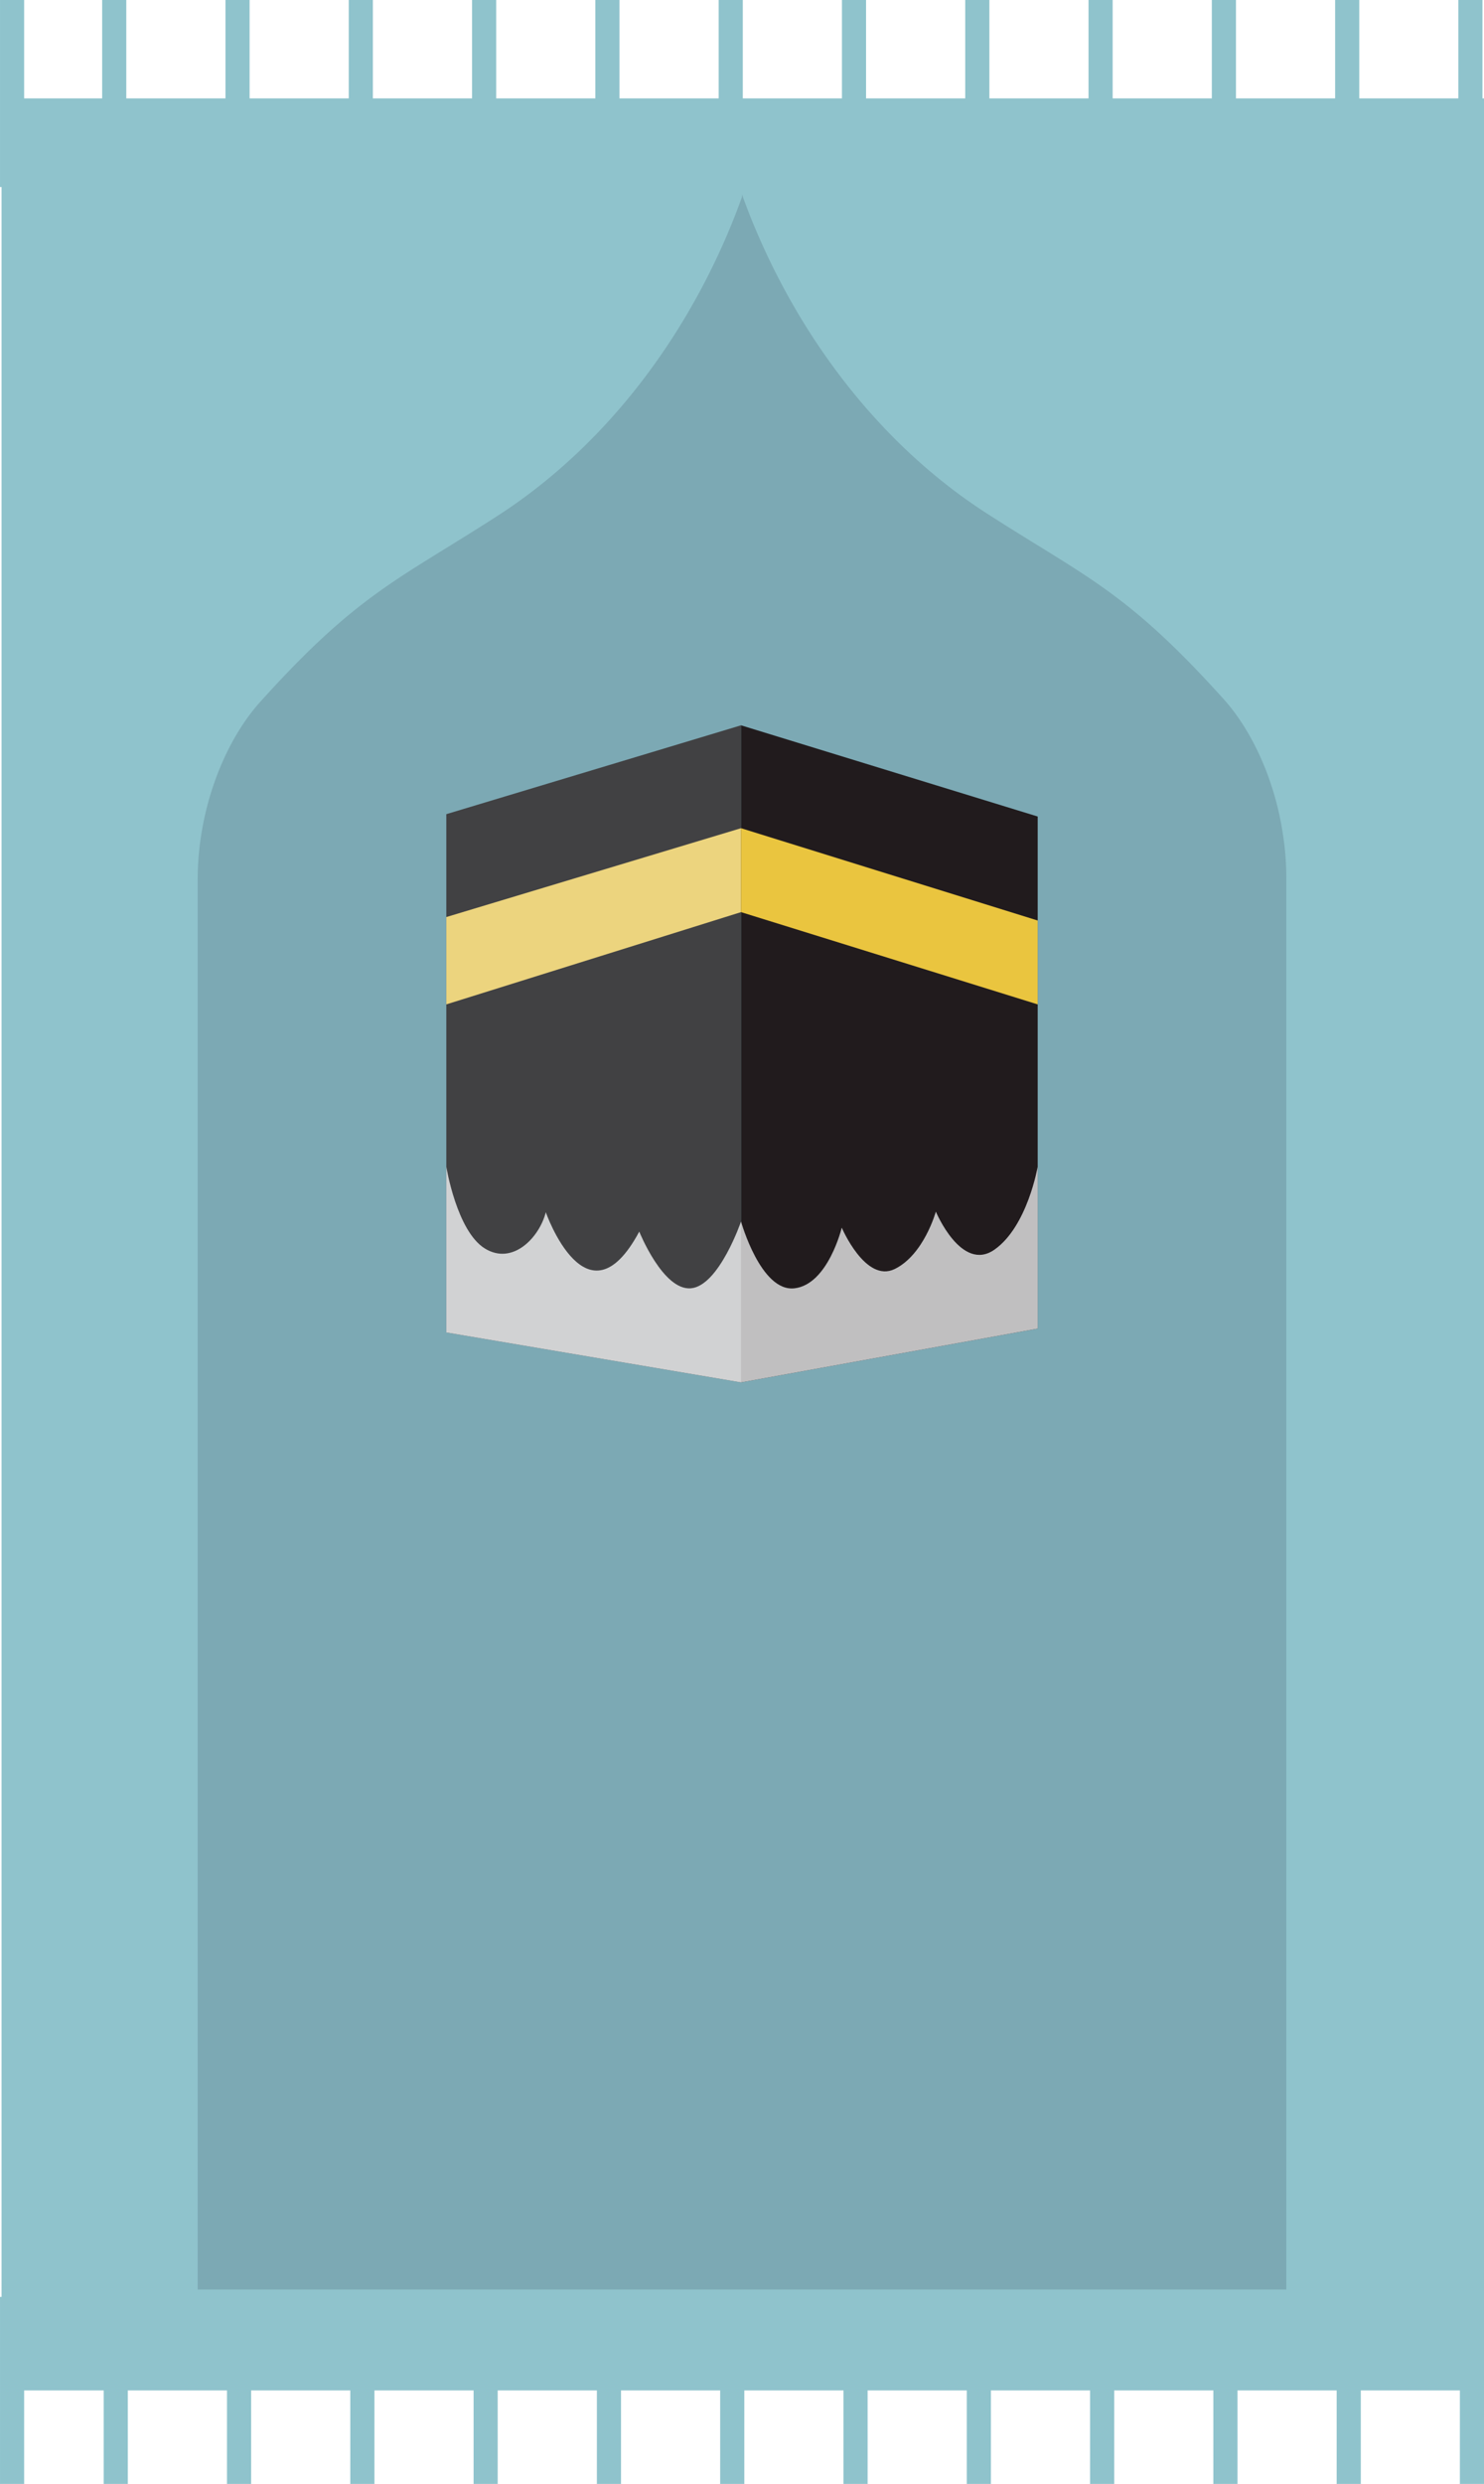 <svg viewBox="0 0 726.82 1216.07" xmlns="http://www.w3.org/2000/svg"><path d="m726.82 48.17v1167.9h-11.81v-45.78h-48.53v45.78h-11.82v-45.78h-48.57v45.78h-11.82v-45.78h-48.57v45.78h-11.82v-45.78h-48.56v45.78h-11.82v-45.78h-48.57v45.78h-11.82v-45.78h-48.57v45.78h-11.82v-45.78h-48.57v45.78h-11.82v-45.78h-48.57v45.78h-11.81v-45.78h-48.57v45.78h-11.82v-45.78h-48.57v45.78h-11.82v-45.78h-48.57v45.78h-11.82v-45.78h-38.96v45.78h-11.82v-91.56h.75v-1032.95h-.75v-91.56h11.82v48.17h38.21v-48.17h11.82v48.17h48.57v-48.17h11.82v48.17h48.57v-48.17h11.81v48.17h48.57v-48.17h11.82v48.17h48.57v-48.17h11.82v48.17h48.57v-48.17h11.82v48.17h48.57v-48.17h11.81v48.17h48.57v-48.17h11.82v48.17h48.57v-48.17h11.82v48.17h48.57v-48.17h11.82v48.17h48.57v-48.17h11.82v48.17h48.52v-48.17h11.82v48.17z" fill="#8fc3cc"/><path d="m1766.59 821.35v691.53h-533.18v-690.19a142.77 142.77 0 0 1 1.79-22.38c4.17-26.06 15.17-49.56 28.83-64.71 47.82-53.1 67.54-59.72 116-90.94 57.23-36.84 98-95.29 119.94-156.2v-1.34c21.92 60.91 62.72 119.36 119.94 156.21 48.5 31.21 68.21 37.83 116 90.92 13.89 15.44 25 39.48 29 66.06a140.94 140.94 0 0 1 1.68 21.04z" fill="#7ca9b4" transform="translate(-1136.59 -391.96)"/><path d="m218.59 398.6v253.75l144.34 24.43v-321.68z" fill="#414143"/><path d="m362.93 355.1 145.3 44.65v250.71l-145.3 26.32z" fill="#211b1d"/><path d="m218.59 448.97 144.34-43.5v41.09l-144.34 45.17z" fill="#ecd47e"/><path d="m362.93 405.47 145.3 45.2v41.06l-145.3-45.17z" fill="#eac53f"/><g transform="translate(-1136.59 -391.96)"><path d="m1644.82 963.15v79.27l-145.3 26.33-144.34-24.44v-81.16s5.08 31.44 18.81 40 26.86-5.5 29.91-17.7c0 0 20.14 57.38 45.78 9.47 0 0 11.59 29 25.33 27.76s24.51-32.68 24.51-32.68 9.66 34.56 26.15 32.7 23.19-29.7 23.19-29.7 11.6 27.26 25.94 20.25 20.14-28.09 20.14-28.09 12.51 29.92 28.69 18.62 21.19-40.63 21.19-40.63z" fill="#d1d2d3"/><path d="m1644.82 963.15v79.27l-145.3 26.33v-78.75s9.66 34.56 26.15 32.7 23.19-29.7 23.19-29.7 11.6 27.26 25.94 20.25 20.14-28.09 20.14-28.09 12.51 29.92 28.69 18.62 21.19-40.63 21.19-40.63z" fill="#211b1d" opacity=".1"/></g></svg>